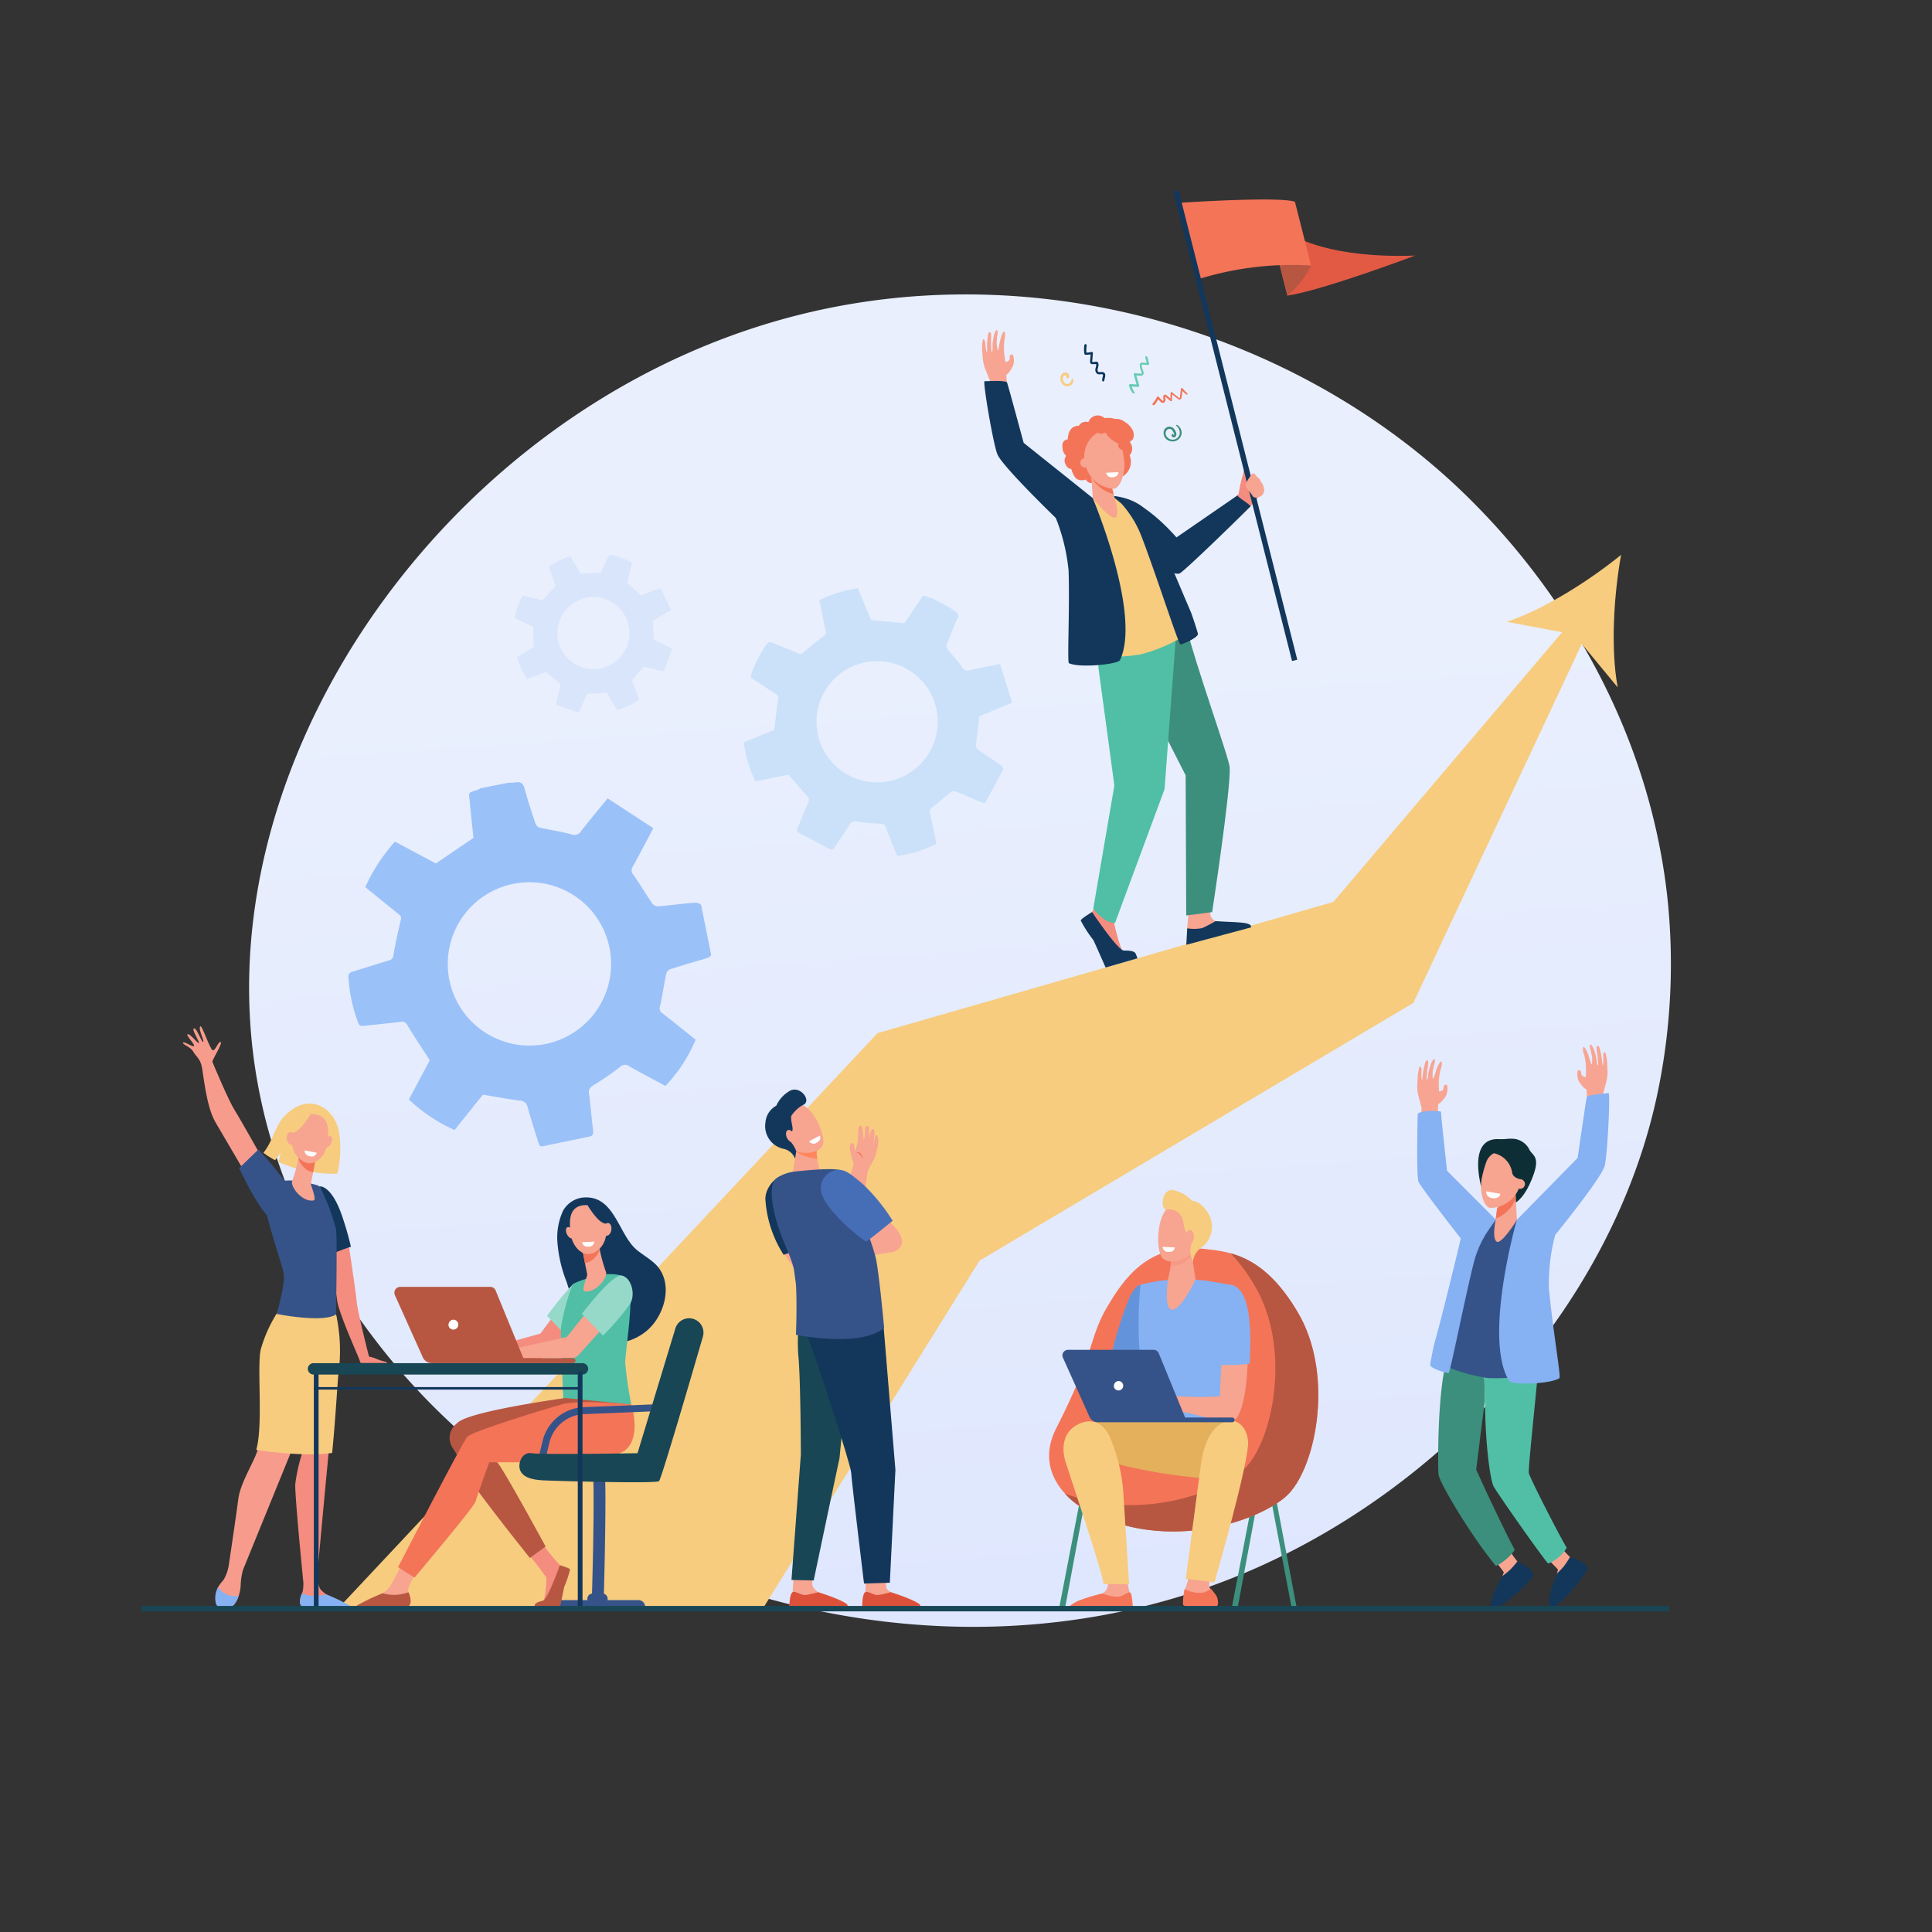 <svg xmlns="http://www.w3.org/2000/svg" xmlns:xlink="http://www.w3.org/1999/xlink" width="252.986" height="253.027" viewBox="0 0 252.986 253.027">
  <rect x="0" y="0" width="252.986" height="253.027" fill="#333333" stroke="none"/>
  <defs>
    <linearGradient id="linear-gradient" x1="1.086" y1="1.014" x2="0.335" y2="0.363" gradientUnits="objectBoundingBox">
      <stop offset="0" stop-color="#dae3fe"/>
      <stop offset="1" stop-color="#e9effd"/>
    </linearGradient>
  </defs>
  <g id="Group_69" data-name="Group 69" transform="translate(-429.507 -2009)">
    <path id="Path_1847" data-name="Path 1847" d="M193.508,134.934c-17.279,40.684-63.3,63.473-103.219,57.328-6.495-1-24.3-3.979-40.065-18.039C19.877,147.158,13.386,93.568,37.867,55.8c17.818-27.488,49.757-43.066,80.106-42.289,6.538.168,31.591,1.2,53.608,19.358a82.56,82.56,0,0,1,16.8,19.056C203.471,75.531,204.769,108.419,193.508,134.934Z" transform="matrix(0.719, 0.695, -0.695, 0.719, 547.293, 1983.405)" fill="url(#linear-gradient)"/>
    <g id="Layer_2" data-name="Layer 2" transform="translate(447.996 2033.955)">
      <g id="Layer_1" data-name="Layer 1" transform="translate(0 -0.057)">
        <path id="Path_1539" data-name="Path 1539" d="M418.843,464.42c-4.17,3.393-10.1,7.152-14.975,8.771l7.25,1.364-29.946,35.313-59.687,17.177L250.85,602.373l55.639-.017,28.35-45.517,56.8-33.746,22.06-47.009,4.7,5.688C417.46,476.715,417.89,469.709,418.843,464.42Z" transform="translate(-225.059 -416.664)" fill="#f7cc7f"/>
        <path id="Path_1540" data-name="Path 1540" d="M63.958,1082.781s-3.236-5.8-4.022-7.031-2.838-6.13-2.911-6.323,1.412-2.511,1.081-2.59-.7,1.221-1.053,1.066-1.387-3.29-1.589-3.133c-.377.29.557,1.943.356,2.047s-.809-1.818-1.2-1.761.751,1.761.64,1.912-1.3-1.456-1.514-1.114c-.117.186,1.094,1.4.861,1.517s-1.309-.672-1.423-.445,1,.536,1.328,1.153.9.874,1.131,2,.586,5.222,1.788,7.264,3.846,6.56,3.846,6.56Z" transform="translate(-47.704 -955.284)" fill="#f79c8d"/>
        <path id="Path_1541" data-name="Path 1541" d="M127.246,1221.74s3.578,3.857,4.113,5.411-.514,3.777-1.969,3.875-4.68-6.845-4.68-6.845Z" transform="translate(-111.888 -1096.12)" fill="#355389"/>
        <path id="Path_1542" data-name="Path 1542" d="M243.2,1349.094c-.26-.218-.575-.119-1.479-.538a5.453,5.453,0,0,0-.842-.251.1.1,0,0,1-.079-.075c-.276-1.041-1.478-5.847-1.611-7.233-.135-1.418-1.049-7.427-1.189-8.341a.1.1,0,0,0-.132-.084l-2.627.732a.1.1,0,0,0-.074.124c.162.72,1.172,5.214,1.468,7.49.236,1.815,2.939,7.636,2.994,8.008v.01a.229.229,0,0,0,.226.2h2.927C242.891,1349.133,243.277,1349.165,243.2,1349.094Z" transform="translate(-210.982 -1195.553)" fill="#f48c7f"/>
        <path id="Path_1543" data-name="Path 1543" d="M230.591,1272.779c-1.4-4.24-2.961-4.059-2.961-4.059l1.209,8.913c.864-.235,1.987-.761,2.849-1A38.689,38.689,0,0,0,230.591,1272.779Z" transform="translate(-204.226 -1138.269)" fill="#13375b"/>
        <path id="Path_1544" data-name="Path 1544" d="M165.551,1167.2c-.428-2.788-2.951-4.793-5.589-3.44a6.4,6.4,0,0,0-1.806,1.448c-1.108,1.422-1.391,3.178-2.535,4.559a11.352,11.352,0,0,0,1.534.975l.713-.95-.245,1.185a17.455,17.455,0,0,0,7.694,1.527A14.793,14.793,0,0,0,165.551,1167.2Z" transform="translate(-139.62 -1043.716)" fill="#f7cc7f"/>
        <path id="Path_1545" data-name="Path 1545" d="M202.773,1464.611a11.392,11.392,0,0,0-2.014-1.116c-.083-.04-.389-.236-.5-.3a3.866,3.866,0,0,1-.8-.709,4,4,0,0,1-.392-1.739c.133-1.468,2.262-25.009,2.708-27.555a24.213,24.213,0,0,0-.243-6.643l-1.645-.617-3.114,10.8.246,8.225a21.758,21.758,0,0,0-.823,3.787c-.09,1.422,1.06,12.915,1.06,12.915h0a6.059,6.059,0,0,1-.062,1.015c-.084.43-.556,1.315-.339,1.72a1.088,1.088,0,0,0,.463.506l5.6.091C203.22,1464.99,203.019,1464.793,202.773,1464.611Z" transform="translate(-176.019 -1279.316)" fill="#f48c7f"/>
        <path id="Path_1546" data-name="Path 1546" d="M104.4,1415.75a18.38,18.38,0,0,0-2.408,5.363c-.464,2.429.34,9.89-.551,13.072-.482,1.723-2.309,4.383-2.588,6.609s-1.244,8.65-1.244,8.65h0a5.673,5.673,0,0,1-.672,1.9,5.646,5.646,0,0,0-.733.966,2.827,2.827,0,0,0,.1,2.209c.129.281-.009.281.284.371a1.8,1.8,0,0,0,2.159-1.017A5.2,5.2,0,0,0,99.17,1452a8.646,8.646,0,0,1,.308-1.974h0l6.216-15.251,4.5-13.16,1.153-6.779Z" transform="translate(-86.144 -1269.366)" fill="#f79c8d"/>
        <path id="Path_1547" data-name="Path 1547" d="M97.251,1780.331a2.758,2.758,0,0,1-2.706-1.131,2.983,2.983,0,0,0-.258,2.217c.222.484.87.47,1.379.489a1.33,1.33,0,0,0,1.224-.75A4.482,4.482,0,0,0,97.251,1780.331Z" transform="translate(-84.485 -1596.264)" fill="#86b1f2"/>
        <path id="Path_1548" data-name="Path 1548" d="M205.442,1787.246a5.048,5.048,0,0,1-3.187-.125,2.593,2.593,0,0,0-.256,1.337c.136.4.33.487.5.491,1.353.036,4.956.084,5.988.1a.169.169,0,0,0,.131-.278A27.286,27.286,0,0,0,205.442,1787.246Z" transform="translate(-181.202 -1603.37)" fill="#86b1f2"/>
        <path id="Path_1549" data-name="Path 1549" d="M150.9,1435.94l.351.022h.018l.348.02h.024l.35.017h.018c.118,0,.238.01.357.013a23.1,23.1,0,0,0,4.02-.152c.537-5.37.736-10.27.935-11.355a22.117,22.117,0,0,0-.419-6.786l-.43-.077.271-1.542-7.223.911a18.041,18.041,0,0,0-2.5,5.362c-.481,2.427.354,9.891-.573,13.073C146.438,1435.455,148.5,1435.777,150.9,1435.94Z" transform="translate(-131.384 -1270.497)" fill="#f7cc7f"/>
        <path id="Path_1550" data-name="Path 1550" d="M159.716,1261.245s-2.57-.164-3.6.949,2.262,9.917,2.445,11.333-.944,5.183-.944,5.183,6.049,1.219,7.778.073c0,0,.185-10.186,0-11.2a30,30,0,0,0-2.1-5.531C162.927,1261.649,159.716,1261.245,159.716,1261.245Z" transform="translate(-139.888 -1131.556)" fill="#355389"/>
        <path id="Path_1551" data-name="Path 1551" d="M192.942,1227.278s-.013.076-.037.206a19.957,19.957,0,0,1-.855,3.245c-.361.684,1.234,2.864,2.776,2.6.456-.079-.388-2-.346-2.208.077-.391.183-.925.291-1.469l.18-.913c.164-.835.3-1.516.3-1.516Z" transform="translate(-172.257 -1101.037)" fill="#f7a491"/>
        <path id="Path_1552" data-name="Path 1552" d="M200.21,1227.483c.024-.13.037-.206.037-.206l2.3-.058s-.134.682-.3,1.517c-.058.291-.119.6-.179.908a2.16,2.16,0,0,1-1.1-.552,2.912,2.912,0,0,1-.833-1.242C200.169,1227.705,200.192,1227.579,200.21,1227.483Z" transform="translate(-179.562 -1101.037)" fill="#f47458"/>
        <path id="Path_1553" data-name="Path 1553" d="M194.225,1176.7a2.075,2.075,0,0,0-1.766.757c-.681.882-1.414,3.609.277,5.093s3.36-.2,3.608-1.976S196.687,1176.633,194.225,1176.7Z" transform="translate(-171.99 -1055.702)" fill="#f7a491"/>
        <path id="Path_1554" data-name="Path 1554" d="M233.646,1205.683c-.206.393-.541.611-.757.486s-.227-.545-.026-.938.54-.611.757-.486S233.847,1205.29,233.646,1205.683Z" transform="translate(-208.792 -1080.841)" fill="#f7a491"/>
        <path id="Path_1555" data-name="Path 1555" d="M185.491,1173.677s-1.45,2.593-2.487,2.713-1.174,1.5-1.174,1.5.371-3.176,1.4-3.789A3.8,3.8,0,0,1,185.491,1173.677Z" transform="translate(-163.135 -1052.973)" fill="#f7cc7f"/>
        <path id="Path_1556" data-name="Path 1556" d="M186.424,1200.3c.084.461-.085.883-.378.943s-.6-.263-.685-.72.085-.883.378-.944S186.34,1199.836,186.424,1200.3Z" transform="translate(-166.284 -1076.228)" fill="#f7a491"/>
        <path id="Path_1557" data-name="Path 1557" d="M208.264,1222.92l1.569.308a.7.7,0,0,1-.847.473C208.14,1223.561,208.264,1222.92,208.264,1222.92Z" transform="translate(-186.845 -1097.179)" fill="#fff"/>
        <rect id="Rectangle_258" data-name="Rectangle 258" width="0.655" height="15.006" transform="translate(151.333 185.756) rotate(169.26)" fill="#3c8f7c"/>
        <path id="Path_1558" data-name="Path 1558" d="M1169.4,1678.035h-.773l2.884-14.935.643.122Z" transform="translate(-1048.476 -1492.101)" fill="#3c8f7c"/>
        <path id="Path_1559" data-name="Path 1559" d="M1389.153,1678.035h-.773l2.884-14.935.642.122Z" transform="translate(-1245.633 -1492.101)" fill="#3c8f7c"/>
        <path id="Path_1560" data-name="Path 1560" d="M1220.48,1678.618l.628.008-2.766-14.876-.643.122Z" transform="translate(-1092.501 -1492.685)" fill="#184655"/>
        <path id="Path_1561" data-name="Path 1561" d="M1176.488,1347.541c3.435.368,7.881.756,12.344,8.328,4.878,8.278,2.31,20.642-1.542,24.078s-16.424,7.678-26.994,1.326c0,0-6.382-3.848-3.106-10.236,5.038-9.83,4.328-11.88,6.58-15.731S1169.2,1346.76,1176.488,1347.541Z" transform="translate(-1037.373 -1208.91)" fill="#f47458"/>
        <path id="Path_1562" data-name="Path 1562" d="M1206.96,1361.734c-3.046-5.169-6.085-6.991-8.8-7.744a22.725,22.725,0,0,1,3.179,4.293c4.878,8.278,2.31,20.642-1.542,24.078-3.413,3.046-13.689,6.727-23.339,3.092a9.815,9.815,0,0,0,1.968,1.686c10.57,6.352,23.145,2.11,26.994-1.326S1211.838,1370.012,1206.96,1361.734Z" transform="translate(-1055.502 -1214.773)" fill="#b75742"/>
        <path id="Path_1563" data-name="Path 1563" d="M1238.073,1470.66l-.883,2.65,2.692-1.059Z" transform="translate(-1109.987 -1319.447)" fill="#f79c8d"/>
        <path id="Path_1564" data-name="Path 1564" d="M1240.892,1394c-.179.008-.67.172-1.39,1.526a50.848,50.848,0,0,0-2.262,6.953l4.01,1.486.514-1.09.847-8.393S1240.942,1394,1240.892,1394Z" transform="translate(-1110.032 -1250.669)" fill="#6394db"/>
        <path id="Path_1565" data-name="Path 1565" d="M1275.839,1386.67a24.471,24.471,0,0,0-5.294.754s-.966,8.276.87,14.564c.411,1.407-.339,5.836-.339,5.836l11.866-.156s-1.406-10.7-.876-12.434.543-7.754.543-7.754-.082-.012-2.667-.458a27.026,27.026,0,0,0-4.1-.352Z" transform="translate(-1139.686 -1244.093)" fill="#86b1f2"/>
        <path id="Path_1566" data-name="Path 1566" d="M1329.385,1741.8a15.862,15.862,0,0,1-.745,3.857c-.483.837.026,2.262.051,2.453s1.016.474,2.591.308,1.55-.529,1.423-1.116-.965-1.337-1.017-1.895a14.426,14.426,0,0,1,.483-2.564Z" transform="translate(-1191.849 -1562.71)" fill="#f7a491"/>
        <path id="Path_1567" data-name="Path 1567" d="M1197.076,1566.546s-8.192-.454-10.021.651.331,3.371.331,3.371,6.669,2.889,17.833,3.532c2.645.152,2.872-6.87,2.378-7.452S1197.076,1566.546,1197.076,1566.546Z" transform="translate(-1064.348 -1405.307)" fill="#e5b05c"/>
        <path id="Path_1568" data-name="Path 1568" d="M1330.042,1783.892c1.623-.173,1.421-.967,1.291-1.569-.081-.377-.547-.823-.823-1.243a2.712,2.712,0,0,1-1.085.526,4.031,4.031,0,0,1-2.373-.478,7.747,7.747,0,0,0-.217,2.085A4.714,4.714,0,0,0,1330.042,1783.892Z" transform="translate(-1190.413 -1597.951)" fill="#f47458"/>
        <path id="Path_1569" data-name="Path 1569" d="M1332.357,1573.1c-.327,2.468-1.947,14.755-1.947,14.755l3.762.461s4.627-16.039,4.386-18.49-1.968-2.659-1.968-2.659S1333.224,1566.568,1332.357,1573.1Z" transform="translate(-1193.623 -1406.023)" fill="#f7cc7f"/>
        <path id="Path_1570" data-name="Path 1570" d="M1271.052,1403.382c-1.109-.411-1.652,9.549-1.8,13.649a48.728,48.728,0,0,1-6.243-.063c-.4-.03-1.325-.367-1.724-.419a4.033,4.033,0,0,0-.98-.046,19,19,0,0,0-2.3,1.028c-.218.226-.805.8-.706,1.047s1.131-.69,1.131-.69l.5-.282c-.627.611-1.823,1.415-1.651,1.708s1.247-.531,2.016-1.087c-.659.593-1.478,1.655-1.29,1.822.17.148,1.1-1.082,2.1-1.439.369-.132.737.232,1.028.275a2.051,2.051,0,0,0,.753.042l1.078-.309c.367.034.376.25.748.329.431.092,1.137.187,1.685.321,3.159.769,4.216,1.131,5.179,1.131C1273.5,1420.4,1273.675,1404.36,1271.052,1403.382Z" transform="translate(-1128.001 -1259.076)" fill="#f7a491"/>
        <path id="Path_1571" data-name="Path 1571" d="M1372.548,1404.608c.206-4.2.178-9.378-2.185-10.261-.932-.349-2.577,1.748-2.281,10.346A17.818,17.818,0,0,0,1372.548,1404.608Z" transform="translate(-1227.391 -1250.948)" fill="#86b1f2"/>
        <path id="Path_1572" data-name="Path 1572" d="M1196.69,1766.93a2.036,2.036,0,0,1-.259,1.742c-.587.694-3.028,1.373-3.349,1.748a1.046,1.046,0,0,0-.3.695l6.85-.188-.074-2.063-.316-1.482Z" transform="translate(-1070.149 -1585.256)" fill="#f7a491"/>
        <path id="Path_1573" data-name="Path 1573" d="M1186.778,1785.859s1.76.709,2.61.289.823-.536,1.07-.379.334,2.262.334,2.262l-7.7.052c-.536-.012-.807-.406-.371-.742a6.313,6.313,0,0,1,.84-.5A24.4,24.4,0,0,1,1186.778,1785.859Z" transform="translate(-1060.922 -1602.098)" fill="#f47458"/>
        <path id="Path_1574" data-name="Path 1574" d="M1180.655,1569.959c-.529-1.111-1.733-2.557-3.852-1.686-2.021.831-2.564,2.873-1.927,4.963s4.832,14.379,4.982,16.068l3.352.021s-.61-9.729-.759-12.082A22.7,22.7,0,0,0,1180.655,1569.959Z" transform="translate(-1053.854 -1406.785)" fill="#f7cc7f"/>
        <path id="Path_1575" data-name="Path 1575" d="M1174.009,1476.91h11.207a.73.73,0,0,1,.676.453l3.45,8.414h6.176a.308.308,0,0,1,.308.308h0a.309.309,0,0,1-.308.309h-17.581a1.228,1.228,0,0,1-1.12-.72l-3.474-7.738a.73.73,0,0,1,.666-1.026Z" transform="translate(-1052.648 -1325.055)" fill="#355389"/>
        <path id="Path_1576" data-name="Path 1576" d="M1238.876,1517.453a.617.617,0,1,0,.462-.8A.665.665,0,0,0,1238.876,1517.453Z" transform="translate(-1111.487 -1360.698)" fill="#fff"/>
        <path id="Path_1577" data-name="Path 1577" d="M1309.375,1350.3l.549,3.613s-2,4.3-3.2,3.929c-1-.309-.386-4.119-.386-4.119a10.452,10.452,0,0,0,.383-3.068C1306.56,1349.631,1309.375,1350.3,1309.375,1350.3Z" transform="translate(-1171.86 -1211.269)" fill="#f7a491"/>
        <path id="Path_1578" data-name="Path 1578" d="M1311.018,1350.654c-.164-1.023,2.652-.355,2.652-.355l.046.3a1.681,1.681,0,0,1-.308.5,3.711,3.711,0,0,1-2.468,1.115A5.352,5.352,0,0,0,1311.018,1350.654Z" transform="translate(-1176.155 -1211.269)" fill="#f47458" opacity="0.2"/>
        <path id="Path_1579" data-name="Path 1579" d="M1300.025,1292.623c.079-.029.638,4.113-.421,5.256s-3.125,1.513-3.865.617c-.823-.993-.778-5.449.87-6.62S1300.025,1292.623,1300.025,1292.623Z" transform="translate(-1162.046 -1158.704)" fill="#f7a491"/>
        <path id="Path_1580" data-name="Path 1580" d="M1302.374,1273.376a4.585,4.585,0,0,1,2.4,1.37c.578.069,1.364.388,2.176,1.731a3.36,3.36,0,0,1-.9,4.381,2.617,2.617,0,0,0-1.145,1.935l-.184-.537a3.011,3.011,0,0,1-.145-1.264,2.45,2.45,0,0,1,.188-.76c.279-.6-.6-1-.847-1.5-.19-.385-.2-1.264-.5-1.9l-.358-.485a2.267,2.267,0,0,0-1.631-.46C1300.622,1276.073,1300.743,1273.043,1302.374,1273.376Z" transform="translate(-1167.186 -1142.424)" fill="#f7cc7f"/>
        <path id="Path_1581" data-name="Path 1581" d="M1330.388,1325c-.008.506.221.919.514.925s.536-.4.544-.906-.221-.92-.514-.925S1330.4,1324.492,1330.388,1325Z" transform="translate(-1193.603 -1187.947)" fill="#f7a491"/>
        <path id="Path_1582" data-name="Path 1582" d="M1302.537,1345.812l-1.6-.082a.694.694,0,0,0,.706.665C1302.5,1346.464,1302.537,1345.812,1302.537,1345.812Z" transform="translate(-1167.183 -1207.362)" fill="#fff"/>
        <path id="Path_1583" data-name="Path 1583" d="M1625.222,1110.919c.174.72.488,1.851.488,1.851-.025.308-.117,1.606-.226,3.193l2.333-.934a24.963,24.963,0,0,1,.076-2.743c.088-.134.235.033.95-.99a2.015,2.015,0,0,0,.246-.823s.042-.65-.1-.71a.309.309,0,0,0-.366.149c-.052.112-.039.373-.092.485a.808.808,0,0,1-.532.241,8.684,8.684,0,0,1,.017-1.921s.08-.543.12-.72c.034-.151.172-.6.172-.6s.161-.644-.038-.693c-.118-.029-.418.495-.624,1.05a11.018,11.018,0,0,1-.411,1.224c-.149-.02-.07-1.069-.07-1.069a3.4,3.4,0,0,0,.145-.707c.14-.278.232-.794-.014-.836a4.278,4.278,0,0,0-.37.647s-.129.462-.206.677c-.132.38-.151.981-.22,1.245-.057.221-.1.131-.132.14a3.921,3.921,0,0,1,.049-.72,4.985,4.985,0,0,1,.053-.692,5.1,5.1,0,0,0,.1-.731c.04-.543-.3-.487-.421.009-.044.188-.092.395-.139.6-.184.813-.179,1.6-.266,1.6a5.894,5.894,0,0,1-.039-1.419s-.175-.791-.349-.058a6.345,6.345,0,0,0-.177,1.576A5.656,5.656,0,0,0,1625.222,1110.919Z" transform="translate(-1458.044 -992.611)" fill="#f8a492"/>
        <path id="Path_1584" data-name="Path 1584" d="M1832.927,1092.525c-.175.72-.488,1.851-.488,1.851.025.308.116,1.6.226,3.187l-2.333-.934a25.26,25.26,0,0,0-.076-2.744c-.088-.134-.235.034-.951-.989a2.012,2.012,0,0,1-.245-.823s-.042-.649.1-.709a.3.3,0,0,1,.365.148c.054.113.039.374.093.486a.809.809,0,0,0,.533.241,8.642,8.642,0,0,0-.019-1.922s-.079-.542-.119-.72c-.034-.151-.172-.6-.172-.6s-.162-.645.038-.694c.117-.029.418.495.624,1.05a11.118,11.118,0,0,0,.411,1.224c.148-.021.07-1.069.07-1.069a3.349,3.349,0,0,1-.145-.707c-.14-.279-.233-.794.014-.837a4.258,4.258,0,0,1,.371.648s.128.461.206.677c.131.38.151.98.219,1.245.058.22.109.13.133.139a4.478,4.478,0,0,0-.05-.713,4.159,4.159,0,0,0-.052-.693,4.952,4.952,0,0,1-.1-.731c-.04-.543.3-.487.419.009.045.189.093.395.14.6.183.813.178,1.6.266,1.6a5.954,5.954,0,0,0,.038-1.419s.175-.79.349-.056a6.383,6.383,0,0,1,.178,1.575A5.936,5.936,0,0,1,1832.927,1092.525Z" transform="translate(-1640.999 -976.103)" fill="#f8a492"/>
        <path id="Path_1585" data-name="Path 1585" d="M1788.225,1724a17.907,17.907,0,0,0,1.615,1.8c.322.2-.144,2.526-1.021,2.679-.495.086-.77-.458-.77-.458l.142-.67-1.851-1.9Z" transform="translate(-1602.676 -1546.74)" fill="#f7a491"/>
        <path id="Path_1586" data-name="Path 1586" d="M1721.98,1727.82a17.85,17.85,0,0,0,1.373,1.991c.294.237-.466,2.488-1.355,2.527-.5.022-.705-.552-.705-.552l.227-.648-1.589-2.124Z" transform="translate(-1543.094 -1550.167)" fill="#f7a491"/>
        <path id="Path_1587" data-name="Path 1587" d="M1721.89,1746.52a13.184,13.184,0,0,1-.957,1.1,11.51,11.51,0,0,1-.994.8s-.632,1.147-.805,1.548a6.55,6.55,0,0,0-.755,2.384c.02.161.379.33.68.238,1.249-.384,4.443-3.306,4.847-4.09C1724.37,1747.6,1721.89,1746.52,1721.89,1746.52Z" transform="translate(-1541.696 -1566.944)" fill="#13375b"/>
        <path id="Path_1588" data-name="Path 1588" d="M1653.049,1478.558c.116-.325.227-.625.334-.908,1.329.29,2.83.609,4.374.938l.188,5.655c0-.437-1.161,9.024-1.161,9.024s3,6.642,5.051,10.512a7.043,7.043,0,0,1-2.456,2.106c-3.187-3.818-7.353-10.8-7.526-11.966C1651.754,1493.254,1651.664,1482.453,1653.049,1478.558Z" transform="translate(-1481.972 -1325.719)" fill="#3c8f7c"/>
        <path id="Path_1589" data-name="Path 1589" d="M1716.851,1488.412c-.411,4.41-1.308,12.838-1.234,13.516.226.845,4.241,8.645,4.964,9.78a4.865,4.865,0,0,1-2.417,2.056c-.188.051-6.814-9.378-7.176-10.125-.411-.846-1.089-5.462-1.1-11.174l-.188-5.655C1712.272,1487.355,1714.637,1487.893,1716.851,1488.412Z" transform="translate(-1533.916 -1333.937)" fill="#50bfa5"/>
        <path id="Path_1590" data-name="Path 1590" d="M1659.373,1306.92l3.028.411s2.422.044,2.723.044,2.206,11.06,2.758,15.217.123,4.892.123,4.892a26.806,26.806,0,0,1-6.683.617,21.706,21.706,0,0,1-6.272-1.856s2.524-7.987,3.025-10.481S1659.373,1306.92,1659.373,1306.92Z" transform="translate(-1484.885 -1172.542)" fill="#355389"/>
        <path id="Path_1591" data-name="Path 1591" d="M1625.176,1173.007s-.194,8.234.116,8.864c.452.916,5.536,7.413,5.536,7.413s-2.428,10.163-3.449,13.675c-.1.354-.558,2.636-.558,2.859,0,.494,2.149,1.12,2.4,1.083.228-.034,2.1-9.7,3.3-14.431a13.527,13.527,0,0,1,2.056-4.47l.832-1.182-6.387-6.4s-.786-7.125-.786-7.711C1628.235,1172.543,1625.486,1172.427,1625.176,1173.007Z" transform="translate(-1458.029 -1052.008)" fill="#86b1f2"/>
        <path id="Path_1592" data-name="Path 1592" d="M1731.807,1166.612l7.964-8.115s1.109-7.674,1.189-7.963,2.056-.437,2.852-.514c.256-.025-.134,8.174-.514,9.548-.45,1.623-6.47,9.021-6.47,9.021a24.729,24.729,0,0,0-.823,6.944c.431,4.882,1.595,11.6,1.386,11.806-1.295.815-6.261.9-6.58.4C1727.347,1182.142,1731.807,1166.612,1731.807,1166.612Z" transform="translate(-1551.674 -1031.774)" fill="#86b1f2"/>
        <path id="Path_1593" data-name="Path 1593" d="M1795.529,1740.89a13.764,13.764,0,0,1-.808,1.217,11.4,11.4,0,0,1-.884.925s-.48,1.219-.6,1.639a7.054,7.054,0,0,0-.444,2.548c.04.156.383.454.667.27a21.026,21.026,0,0,0,4.318-4.884C1798.127,1741.647,1795.529,1740.89,1795.529,1740.89Z" transform="translate(-1608.438 -1561.893)" fill="#13375b"/>
        <path id="Path_1594" data-name="Path 1594" d="M1705.412,1208.076a8.2,8.2,0,0,0,1.016-.021,4.8,4.8,0,0,1,1.148,0,2.591,2.591,0,0,1,1.835,1.314c.389.962,1.778.822.132,4.466-1.862,4.129-4.04,2.776-4.069,2.684s-1.076-3.5-1.076-3.5-1.3,1.292-1.28,1.234S1701.344,1207.929,1705.412,1208.076Z" transform="translate(-1527.673 -1083.812)" fill="#0e2e35"/>
        <path id="Path_1595" data-name="Path 1595" d="M1723.534,1274.175l-.217,1.615s-.486,2.328.139,2.776,2.66-2.842,2.66-2.842l-.215-4.094Z" transform="translate(-1545.972 -1140.881)" fill="#f7a491"/>
        <path id="Path_1596" data-name="Path 1596" d="M1727.78,1272.958a4.63,4.63,0,0,1-2.62,2.587l.184-1.37,2.365-2.545Z" transform="translate(-1547.787 -1140.881)" fill="#f47458"/>
        <path id="Path_1597" data-name="Path 1597" d="M1710.172,1224.2a2.159,2.159,0,0,0-3.091,1.162,16.333,16.333,0,0,0-.561,2c-.39,1.851.221,3.832,1.06,3.991a4.043,4.043,0,0,0,3.976-3.212A3.562,3.562,0,0,0,1710.172,1224.2Z" transform="translate(-1530.955 -1098.084)" fill="#f7a491"/>
        <path id="Path_1598" data-name="Path 1598" d="M1750.006,1260.316a.627.627,0,1,0,.745-.625A.693.693,0,0,0,1750.006,1260.316Z" transform="translate(-1570.063 -1130.161)" fill="#f7a491"/>
        <path id="Path_1599" data-name="Path 1599" d="M1719.376,1222.93s-1.042-.122-1.164-.868a3.071,3.071,0,0,0-2.7-2.6c-1.812-.057,1.916-.8,2.044-.75l1.673.617s.823,1.425.823,1.548-.1,1.424-.1,1.424Z" transform="translate(-1538.688 -1093.4)" fill="#0e2e35"/>
        <path id="Path_1600" data-name="Path 1600" d="M1714.867,1275.4l-1.857-.322a.821.821,0,0,0,.731.88C1714.732,1276.162,1714.867,1275.4,1714.867,1275.4Z" transform="translate(-1536.884 -1143.976)" fill="#fff"/>
        <path id="Path_1601" data-name="Path 1601" d="M818.35,1342.362a1.866,1.866,0,0,0,.2.483,18.283,18.283,0,0,0,1.906,2.536l1.028-2.322s-.167-.729-.458-1.771A5.97,5.97,0,0,0,818.35,1342.362Z" transform="translate(-734.211 -1203.378)" fill="#f8a492"/>
        <path id="Path_1602" data-name="Path 1602" d="M803.254,1261.3s-5.747,2.475-5.932,2.428a15.277,15.277,0,0,1-2.382-7.3c-.01-1.626,1.679-3.584,3.563-3.2.949.194.935.459,2.339,2.5A23.49,23.49,0,0,1,803.254,1261.3Z" transform="translate(-713.207 -1124.325)" fill="#13375b"/>
        <path id="Path_1603" data-name="Path 1603" d="M920.175,1763.73s-.136,2.262-.137,2.262a12.269,12.269,0,0,0-.248,1.255c0,.979,4.647-.831,3.606-1.265-.094-.039-.588-.336-.617-.669-.047-.514-.169-1.552-.169-1.552Z" transform="translate(-825.221 -1582.385)" fill="#f7a491"/>
        <path id="Path_1604" data-name="Path 1604" d="M921.993,1785.2s-1.091.3-1.645.374-1.3-.555-1.69-.386c-.436.187-.418,1.874-.418,1.874s5.851.48,7.5-.016C926.382,1786.846,924.224,1785.894,921.993,1785.2Z" transform="translate(-823.83 -1601.609)" fill="#dd513a"/>
        <path id="Path_1605" data-name="Path 1605" d="M827.7,1763.73s-.136,2.262-.137,2.262a12.285,12.285,0,0,0-.248,1.255c0,.979,4.647-.831,3.606-1.265-.094-.039-.734-.558-.765-.891-.048-.514-.023-1.33-.023-1.33Z" transform="translate(-742.259 -1582.385)" fill="#f7a491"/>
        <path id="Path_1606" data-name="Path 1606" d="M829.228,1785.2s-1.091.3-1.645.374-1.3-.555-1.69-.386c-.435.187-.452,1.874-.452,1.874s5.878.559,7.531-.016C833.608,1786.82,831.461,1785.894,829.228,1785.2Z" transform="translate(-740.572 -1601.609)" fill="#dd513a"/>
        <path id="Path_1607" data-name="Path 1607" d="M844.88,1209.26l4.093-5.734q.026-.076.111-.308c.206-.569.635-1.748,1.009-2.93v-.012c.117-.411.366-1.131.608-1.825.267-.772.6-1.73.611-1.894l-.055-.145a13.253,13.253,0,0,1-.425-1.72c-.045-.257-.091-.882.214-.882.48,0,.252.624.473,1.014a10,10,0,0,0,.333-1.3l.08-1.219c.015-.092-.082-.764.254-.764h.016c.3.023.3.737.422,1.946.04-.139.079-.308.109-.461a4.517,4.517,0,0,1,.1-.639c-.061-.337-.026-.869.333-.823.18.026.166.767.166.767,0,.1-.012.886-.007,1.04.037-.262.181-1.385.463-1.385.233,0,.252.3.247.541,0,.142-.149,1.357-.157,1.5.11-.184.241-1.256.35-1.256.454,0,.29,1.524.123,1.921a1.686,1.686,0,0,0-.052.213,3.74,3.74,0,0,1-.39,1.131c-.286.49-.681,1.267-.74,1.386-.044.243-.182,1.116-.354,2.214-.074.471-.154.986-.239,1.52h0c-.015.115-.1.482-.425,1.861a16.755,16.755,0,0,1-.508,2c-.192.34-4.606,6.334-4.794,6.588l-.11.151Z" transform="translate(-758.013 -1069.025)" fill="#f7a491"/>
        <path id="Path_1608" data-name="Path 1608" d="M910.855,1226.1s-.332-.85-.925-.851a.68.68,0,0,1,.617.1A1.184,1.184,0,0,1,910.855,1226.1Z" transform="translate(-816.375 -1099.242)" fill="#f47458"/>
        <path id="Path_1609" data-name="Path 1609" d="M830.666,1216.147l-.526,3.332s2.007,1.612,3.178,1.272c.982-.285.308-1.569.308-1.569a8.341,8.341,0,0,1-.363-2.711C833.424,1215.538,830.666,1216.147,830.666,1216.147Z" transform="translate(-744.789 -1090.927)" fill="#f7a491"/>
        <path id="Path_1610" data-name="Path 1610" d="M834.741,1217.18a8.226,8.226,0,0,0,2.272.641,4.432,4.432,0,0,1-.054-1.324c.074-.431-.474-.533-1.085-.514-.8.068-1.512.193-1.512.193l-.1.64A1.661,1.661,0,0,0,834.741,1217.18Z" transform="translate(-748.485 -1090.952)" fill="#fe875e"/>
        <path id="Path_1611" data-name="Path 1611" d="M810.572,1164.828c-.083,0,.794,3.723,2.15,4.363s3.38.308,3.759-.7c.419-1.109-1.111-4.906-3.02-5.39S810.572,1164.828,810.572,1164.828Z" transform="translate(-727.228 -1043.452)" fill="#f7a491"/>
        <path id="Path_1612" data-name="Path 1612" d="M797.7,1145.664a4.267,4.267,0,0,0-1.748,1.931,2.735,2.735,0,0,0-1.419,2.17,3.048,3.048,0,0,0,2.3,3.464,2.074,2.074,0,0,1,1.58,1.307l.155-.975a3.929,3.929,0,0,0-.763-1.274c-.454-.425.217-1.044.277-1.549.045-.389-.241-1.143-.179-1.782a4.424,4.424,0,0,1,1.51-1.439C800.7,1147.032,799.093,1144.862,797.7,1145.664Z" transform="translate(-712.789 -1027.708)" fill="#13375b"/>
        <path id="Path_1613" data-name="Path 1613" d="M822.225,1197.413c.177.43.1.856-.161.953s-.627-.174-.8-.6-.1-.856.161-.953S822.048,1196.983,822.225,1197.413Z" transform="translate(-736.735 -1073.735)" fill="#f7a491"/>
        <path id="Path_1614" data-name="Path 1614" d="M880.63,1333.819l7.9-1.287s-.9-2.262-1.219-2.262-5.971,2.467-5.971,2.467l-.449.9Z" transform="translate(-790.087 -1193.492)" fill="#f8a492"/>
        <path id="Path_1615" data-name="Path 1615" d="M829.556,1414.3a25.986,25.986,0,0,0-.467,6.694c.321,2.89.346,13.144.346,13.144l-1.226,16.411,2.907.064s3.446-16.4,3.383-15.982,1.155-11.548,1.155-11.548l-4.113-9.142Z" transform="translate(-743.057 -1268.559)" fill="#184655"/>
        <path id="Path_1616" data-name="Path 1616" d="M847.091,1404.663s-.514,3.429.129,4.935,5.506,16.258,5.571,17.461,1.681,14.5,1.681,14.5l3.38-.1.731-14.783-1.531-18.58-1.486-4.7Z" transform="translate(-759.822 -1259.103)" fill="#13375b"/>
        <path id="Path_1617" data-name="Path 1617" d="M830.14,1240.874a3.029,3.029,0,0,0,1.61.483,5.366,5.366,0,0,0,1.876-.78l-.153-.514s-2.01-.293-2.056-.262S830.14,1240.874,830.14,1240.874Z" transform="translate(-744.789 -1112.321)" fill="#f7a491"/>
        <path id="Path_1618" data-name="Path 1618" d="M916.52,1304.8s2.987,2.818,4.335,2.338,1.906-2.126-1.384-4.533C916.527,1300.45,916.52,1304.8,916.52,1304.8Z" transform="translate(-822.287 -1168.133)" fill="#f8a492"/>
        <path id="Path_1619" data-name="Path 1619" d="M816.706,1258.741c-.443-2.414-3.659-9.925-3.915-11.31-.125-.673-1.86-.688-3.511-.6-1.748.093-3.478.308-3.478.308a5.327,5.327,0,0,0-2.225.891c-.683.636-.861,2.4.117,5.741.771,2.639,1.727,4.089,2.2,6.011.1.646.178,1.281.287,2.025.174,2.879,0,6.672,0,6.672s8.409,1.748,11.554-.9C817.733,1267.583,817.16,1261.216,816.706,1258.741Z" transform="translate(-720.45 -1118.597)" fill="#355389"/>
        <path id="Path_1620" data-name="Path 1620" d="M874.955,1254.4s-3.3,2.719-3.493,2.719c-.124,0-4.709-3.372-5.767-6.143a2.422,2.422,0,0,1,2.044-3.24c.972,0,1.4.254,3.329,1.878A24.577,24.577,0,0,1,874.955,1254.4Z" transform="translate(-776.555 -1119.447)" fill="#466eb6"/>
        <path id="Path_1621" data-name="Path 1621" d="M800.626,529.727c-.807-.545-1.633-1.061-2.429-1.621a.706.706,0,0,1-.258-.539c.1-1.123.275-2.239.371-3.363.029-.327.1-.5.411-.617,1.1-.432,2.2-.893,3.29-1.346.178-.073.353-.152.66-.286-.524-1.683-1.043-3.349-1.573-5.055-1.413.281-2.7.514-3.977.8a.78.78,0,0,1-.985-.368c-.592-.853-1.3-1.622-1.94-2.445a.641.641,0,0,1-.083-.528c.434-1.123.867-2.248,1.367-3.342a.679.679,0,0,0-.35-1.051,3.312,3.312,0,0,1-.49-.382l-2.435-1.309a1.649,1.649,0,0,1-.308-.064c-.99-.405-.8-.4-1.362.43-.685,1.007-1.353,2.025-1.939,2.906l-4.4-.411-1.716-4.166a16.9,16.9,0,0,0-5.038,1.567c.279,1.389.547,2.743.823,4.1a.465.465,0,0,1-.206.568c-.932.7-1.851,1.418-2.728,2.177a.547.547,0,0,1-.691.1c-1.131-.473-2.262-.925-3.393-1.39a.474.474,0,0,0-.669.167,15.14,15.14,0,0,0-2.087,4.045c-.1.285.034.411.249.548,1,.647,1.975,1.318,2.974,1.953a.6.6,0,0,1,.319.72c-.2,1.285-.323,2.583-.487,3.98l-4,1.645a15.741,15.741,0,0,0,1.532,5.112l4.318-.888c.832.959,1.582,1.871,2.388,2.73a.753.753,0,0,1,.181.971c-.475,1.068-.908,2.159-1.347,3.239-.086.214-.257.464.077.64l4.1,2.158c.29.153.472.056.647-.217.652-1.013,1.347-2,1.98-3.022.245-.395.508-.411.917-.355a27.9,27.9,0,0,0,3.053.276.665.665,0,0,1,.749.514c.469,1.253,1,2.5,1.5,3.709a15.019,15.019,0,0,0,5.124-1.594c-.28-1.337-.549-2.692-.855-4.038a.572.572,0,0,1,.281-.684c.831-.654,1.615-1.366,2.44-2.029a.7.7,0,0,1,.579-.111c1.005.394,2,.823,2.99,1.251.554.241.777.339.99.2l2.323-4.318C801.525,530.334,801.279,530.168,800.626,529.727Zm-8.637-1.514a7.938,7.938,0,0,1-10.747,3.23h0a7.938,7.938,0,0,1-3.232-10.751h0a7.938,7.938,0,0,1,10.751-3.231h0a7.938,7.938,0,0,1,3.232,10.751Z" transform="translate(-688.634 -454.84)" fill="#cae1f9"/>
        <path id="Path_1622" data-name="Path 1622" d="M308.323,769.788c-1.306.126-2.606.3-3.914.4a.947.947,0,0,1-.729-.338c-.855-1.255-1.638-2.56-2.5-3.81a.8.8,0,0,1-.1-1c.776-1.4,1.514-2.814,2.262-4.225.122-.229.235-.462.44-.864l-5.969-3.9c-1.226,1.5-2.365,2.851-3.441,4.244a1.05,1.05,0,0,1-1.337.463c-1.347-.377-2.745-.566-4.113-.873a.86.86,0,0,1-.539-.477c-.514-1.542-1.028-3.077-1.449-4.643-.206-.751-.568-.941-1.266-.791a4.446,4.446,0,0,1-.837.024l-3.651.73a2.262,2.262,0,0,1-.371.2c-1.376.429-1.171.273-1.046,1.614.153,1.634.334,3.264.48,4.681l-4.92,3.349-5.357-2.853a22.844,22.844,0,0,0-3.887,5.953c1.481,1.2,2.922,2.379,4.371,3.544a.628.628,0,0,1,.277.764c-.369,1.523-.7,3.058-.963,4.6a.743.743,0,0,1-.626.7c-1.576.474-3.141.986-4.715,1.467a.639.639,0,0,0-.552.747,20.309,20.309,0,0,0,1.3,5.99c.138.385.386.395.729.356,1.589-.183,3.182-.327,4.769-.52a.8.8,0,0,1,.945.469c.9,1.506,1.882,2.96,2.91,4.552-.837,1.573-1.787,3.357-2.737,5.141a21.241,21.241,0,0,0,5.979,3.992l3.723-4.627c1.687.282,3.248.584,4.823.783a1.02,1.02,0,0,1,1.02.853c.424,1.516.907,3.016,1.382,4.518.094.3.131.7.629.6l6.085-1.264c.431-.089.537-.347.485-.78-.194-1.611-.318-3.23-.538-4.832-.085-.617.175-.861.647-1.156a37.125,37.125,0,0,0,3.406-2.333.89.89,0,0,1,1.219-.1c1.572.895,3.18,1.727,4.741,2.57a20.342,20.342,0,0,0,3.952-6.053c-1.439-1.147-2.879-2.323-4.353-3.457a.772.772,0,0,1-.3-.951c.3-1.392.5-2.8.793-4.2a.943.943,0,0,1,.506-.612c1.382-.454,2.776-.861,4.178-1.267.781-.227,1.1-.316,1.2-.647l-1.3-6.477C309.772,769.651,309.379,769.686,308.323,769.788Zm-10.263,5.841a10.693,10.693,0,0,1-8.389,12.583h0a10.693,10.693,0,0,1-12.583-8.388h0a10.693,10.693,0,0,1,8.389-12.584h0A10.693,10.693,0,0,1,298.06,775.629Z" transform="translate(-236.735 -676.406)" fill="#9bc1f9"/>
        <path id="Path_1623" data-name="Path 1623" d="M496.155,476.248c-.523-.249-1.056-.478-1.573-.737a.418.418,0,0,1-.2-.293c-.039-.67-.039-1.337-.082-2.011a.354.354,0,0,1,.189-.4c.617-.353,1.213-.72,1.818-1.085.1-.06.194-.121.363-.227l-1.377-2.833c-.805.291-1.542.543-2.262.823a.469.469,0,0,1-.617-.129c-.424-.448-.91-.838-1.358-1.265a.38.38,0,0,1-.1-.3c.154-.7.308-1.4.506-2.086.095-.33,0-.485-.3-.587a1.962,1.962,0,0,1-.322-.181l-1.548-.553a.925.925,0,0,1-.185-.009c-.617-.15-.5-.162-.762.374-.314.653-.617,1.311-.881,1.88l-2.623.151-1.381-2.3a10.069,10.069,0,0,0-2.821,1.375c.288.792.565,1.564.85,2.334a.28.28,0,0,1-.069.353c-.485.492-.959,1-1.41,1.523a.328.328,0,0,1-.4.123c-.7-.178-1.413-.339-2.118-.514a.283.283,0,0,0-.379.158,8.98,8.98,0,0,0-.866,2.564c-.035.176.057.237.2.3.643.292,1.279.6,1.924.886a.354.354,0,0,1,.251.392c0,.774.04,1.548.068,2.384l-2.205,1.323a9.373,9.373,0,0,0,1.357,2.87l2.461-.908c.574.49,1.1.959,1.645,1.392a.452.452,0,0,1,.193.554c-.184.67-.342,1.348-.5,2.024-.032.134-.11.3.1.369l2.591.9c.184.064.282-.009.361-.185.292-.654.617-1.3.894-1.953.109-.254.262-.287.508-.291a16.506,16.506,0,0,0,1.82-.108.4.4,0,0,1,.486.236c.392.7.811,1.376,1.212,2.048a9.1,9.1,0,0,0,2.871-1.4c-.284-.761-.562-1.533-.864-2.3a.342.342,0,0,1,.1-.427c.43-.459.823-.948,1.253-1.411a.419.419,0,0,1,.331-.117c.626.142,1.248.308,1.869.47.347.092.487.13.6.027l.981-2.747C496.734,476.525,496.579,476.449,496.155,476.248Zm-5.211-.121a4.72,4.72,0,0,1-6.033,2.859h0a4.719,4.719,0,0,1-2.859-6.032h0a4.719,4.719,0,0,1,6.032-2.859h0A4.72,4.72,0,0,1,490.944,476.127Z" transform="translate(-427.282 -416.54)" fill="#9bc1f9" opacity="0.2"/>
        <path id="Path_1624" data-name="Path 1624" d="M575.444,1640.192l-1.554-.006c.206-6.78.385-17.076.043-17.653a.257.257,0,0,0,.1.077l1.26-.329c.206.1.327.165.369,3.048.022,1.484.013,3.532-.025,6.09C575.58,1635.771,575.449,1640.147,575.444,1640.192Z" transform="translate(-514.885 -1455.478)" fill="#355389"/>
        <path id="Path_1625" data-name="Path 1625" d="M534.207,1795.68H523.725a.875.875,0,0,0-.875.875h0a.153.153,0,0,0,.153.152H534.93a.153.153,0,0,0,.153-.152h0a.875.875,0,0,0-.876-.875Z" transform="translate(-469.093 -1611.05)" fill="#355389"/>
        <path id="Path_1626" data-name="Path 1626" d="M570.181,1787.3H568.9a.687.687,0,0,0-.688.688h0a.688.688,0,0,0,.688.688h1.283a.688.688,0,0,0,.688-.688h0a.687.687,0,0,0-.688-.688Z" transform="translate(-509.789 -1603.532)" fill="#355389"/>
        <rect id="Rectangle_259" data-name="Rectangle 259" width="0.62" height="30.905" transform="translate(22.607 154.732)" fill="#13375b"/>
        <path id="Path_1627" data-name="Path 1627" d="M529.918,1288.526a8.314,8.314,0,0,1,.76-4.01,3.4,3.4,0,0,1,3.03-1.726c3.788,0,4.27,5,6.683,6.932.737.589,1.561,1.07,2.262,1.706,2.57,2.349,1.415,6.7-.949,8.758-1.645,1.429-4.215,2.242-6.241,1.124a6.359,6.359,0,0,1-2.427-2.615,35.154,35.154,0,0,1-1.908-4.854A17.652,17.652,0,0,1,529.918,1288.526Z" transform="translate(-475.426 -1150.893)" fill="#13375b"/>
        <path id="Path_1628" data-name="Path 1628" d="M408.177,1410.832l8.244-2.3s1.737-2.333,3.971-5.463c.731.72,1.137,1.834,1.872,2.55l-5.456,6.036a1.044,1.044,0,0,1-.77.343l-7.574.025-2.593.206v-1.661Z" transform="translate(-364.14 -1258.807)" fill="#f48c7f"/>
        <path id="Path_1629" data-name="Path 1629" d="M519.713,1399.491a36.229,36.229,0,0,0,3.557-4.162c.728-1.26-.5-.439-1.748-.771-.474-.125-.354-2.9-1.249-2a41.14,41.14,0,0,0-3.314,4.066Z" transform="translate(-463.808 -1249.216)" fill="#96d9c9"/>
        <path id="Path_1630" data-name="Path 1630" d="M539.49,1380.62s2.54-.5,3.7.467-.249,9.574-.248,11a47.713,47.713,0,0,0,.8,5.457s-7.7,1.347-8.918-.795c0,0-.348-8.16-.3-9.186a28.482,28.482,0,0,1,1.508-5.672C536.348,1381.443,539.49,1380.62,539.49,1380.62Z" transform="translate(-479.563 -1238.548)" fill="#50bfa5"/>
        <path id="Path_1631" data-name="Path 1631" d="M562.858,1343.057s.013.076.037.206a19.6,19.6,0,0,0,.859,3.241c.362.684-1.24,2.861-2.781,2.6-.458-.079.388-2,.348-2.205-.078-.39-.184-.925-.292-1.467-.061-.308-.122-.617-.181-.912l-.3-1.514Z" transform="translate(-502.917 -1204.913)" fill="#f7a491"/>
        <path id="Path_1632" data-name="Path 1632" d="M562.9,1343.243c-.024-.128-.037-.206-.037-.206l-2.31-.057.3,1.514.18.907a2.158,2.158,0,0,0,1.1-.551,2.91,2.91,0,0,0,.835-1.24C562.938,1343.465,562.915,1343.34,562.9,1343.243Z" transform="translate(-502.917 -1204.895)" fill="#f47458"/>
        <path id="Path_1633" data-name="Path 1633" d="M548.3,1292.536a2.084,2.084,0,0,1,1.771.755c.683.88,1.418,3.606-.277,5.086s-3.37-.2-3.619-1.973S545.833,1292.476,548.3,1292.536Z" transform="translate(-489.913 -1159.632)" fill="#f7a491"/>
        <path id="Path_1634" data-name="Path 1634" d="M541.087,1321.521c.206.393.542.61.759.485s.228-.544.026-.937-.542-.61-.759-.485S540.884,1321.124,541.087,1321.521Z" transform="translate(-485.325 -1184.77)" fill="#f7a491"/>
        <path id="Path_1635" data-name="Path 1635" d="M566.71,1289.519s1.455,2.6,2.5,2.709,1.177,1.5,1.177,1.5-.372-3.172-1.4-3.784A3.838,3.838,0,0,0,566.71,1289.519Z" transform="translate(-508.443 -1156.905)" fill="#13375b"/>
        <path id="Path_1636" data-name="Path 1636" d="M588.132,1316.106c-.084.459.086.881.38.942s.6-.263.687-.72-.085-.881-.38-.942S588.217,1315.648,588.132,1316.106Z" transform="translate(-527.643 -1180.131)" fill="#f7a491"/>
        <path id="Path_1637" data-name="Path 1637" d="M493.12,1722.094a36.4,36.4,0,0,1,2.352,3.043,11.523,11.523,0,0,1-.371,3.147c-.278.244-1.094.417-.832.691a8.1,8.1,0,0,0,2.735.1c.3-.016.665-2.371.782-2.717.17-.5.583-1.635.429-1.985a2.947,2.947,0,0,0-.943-.848,27.863,27.863,0,0,1-2.57-3.187Z" transform="translate(-442.42 -1543.456)" fill="#f48c7f"/>
        <path id="Path_1638" data-name="Path 1638" d="M504.429,1751.22s-1.568,4.421-2.182,4.627c-.163.057-.946.206-1.093.546a1.474,1.474,0,0,0,0,.452h3.268s.411-1.945.578-2.8a12.728,12.728,0,0,0,.769-2.278C505.674,1751.576,504.429,1751.22,504.429,1751.22Z" transform="translate(-449.61 -1571.161)" fill="#b75742"/>
        <path id="Path_1639" data-name="Path 1639" d="M286.445,1738.745s-1.907,2.686-1.74,3.535c.089.456.49,1.051.26,1.479a1.162,1.162,0,0,1-.491.536l-5.951.1c-.324,0-.11-.206.152-.395a12.4,12.4,0,0,1,2.139-1.181c.089-.043.411-.249.531-.32a4.111,4.111,0,0,0,.851-.751c.428-.475,2.306-4.343,2.306-4.343Z" transform="translate(-249.74 -1558.762)" fill="#f7a491"/>
        <path id="Path_1640" data-name="Path 1640" d="M277.636,1785.773a5.4,5.4,0,0,0,3.388-.133,2.726,2.726,0,0,1,.272,1.414c-.144.42-.351.514-.532.52-1.439.037-5.265.089-6.361.1a.179.179,0,0,1-.14-.294A28.961,28.961,0,0,1,277.636,1785.773Z" transform="translate(-246.027 -1602.042)" fill="#b75742"/>
        <path id="Path_1641" data-name="Path 1641" d="M396.015,1543.5s2.365,2.7,2.964,3.123,6.384,11.074,6.384,11.074l-2.062,1.5s-5.168-6.443-7.594-9.889c-2.051-2.914-1.3-2.729-2.5-4.5a2.365,2.365,0,0,1,.363-3.084c.108-.1.227-.206.356-.309,1.786-1.489,14.028-3.164,14.028-3.164l7.83.766s-6.4,4.487-6.637,4.606S400.309,1545,400.13,1545,396.015,1543.5,396.015,1543.5Z" transform="translate(-352.407 -1380.088)" fill="#b75742"/>
        <path id="Path_1642" data-name="Path 1642" d="M357.714,1543.822s1.343,4.03-.671,5.911-13.983,1.671-17.924,1.671c0,0-1.612,4.421-1.791,5.134s-8,9.973-8,9.973l-2.149-1.374s8.412-16.359,9.073-17.076,10.029-3.582,12.357-4.239S357.714,1543.822,357.714,1543.822Z" transform="translate(-293.541 -1384.825)" fill="#f47458"/>
        <path id="Path_1643" data-name="Path 1643" d="M452.557,1408.142l7.147-1.581s2.586-3.322,5.068-6.18c.731.72,1.131,1.834,1.872,2.55l-5.456,6.036a1.044,1.044,0,0,1-.77.343l-7.575.025-2.592.206v-1.658Z" transform="translate(-403.957 -1256.393)" fill="#f7a491"/>
        <path id="Path_1644" data-name="Path 1644" d="M564.128,1390.115a36.272,36.272,0,0,0,3.557-4.161c.728-1.26.188-3.372-1.062-3.7s-5.244,5-5.244,5Z" transform="translate(-503.661 -1240.116)" fill="#96d9c9"/>
        <path id="Path_1645" data-name="Path 1645" d="M323.164,1396.73h11.788a.771.771,0,0,1,.711.477l3.629,8.852h6.5a.33.33,0,0,1,.329.329h0a.329.329,0,0,1-.329.329H327.3a1.29,1.29,0,0,1-1.177-.763l-3.655-8.141a.769.769,0,0,1,.7-1.084Z" transform="translate(-289.248 -1253.118)" fill="#b75742"/>
        <path id="Path_1646" data-name="Path 1646" d="M391.455,1439.389a.648.648,0,1,0,.486-.846A.694.694,0,0,0,391.455,1439.389Z" transform="translate(-351.192 -1290.622)" fill="#fff"/>
        <path id="Path_1647" data-name="Path 1647" d="M248.2,1495.363H212.986a.746.746,0,0,1-.746-.746h0a.746.746,0,0,1,.746-.746H248.2a.746.746,0,0,1,.746.746h0A.746.746,0,0,1,248.2,1495.363Z" transform="translate(-190.418 -1340.271)" fill="#184655"/>
        <path id="Path_1648" data-name="Path 1648" d="M561.52,1339.162l1.6-.082a.694.694,0,0,1-.707.665C561.556,1339.814,561.52,1339.162,561.52,1339.162Z" transform="translate(-503.787 -1201.396)" fill="#fff"/>
        <path id="Path_1649" data-name="Path 1649" d="M504.712,1554.222l.72-3a4.872,4.872,0,0,1,4.524-3.715l9.135-.369.282-.925-9.459.382a5.793,5.793,0,0,0-5.377,4.421l-.766,3.187C504.033,1554.208,504.35,1554.215,504.712,1554.222Z" transform="translate(-451.975 -1387.23)" fill="#355389"/>
        <path id="Path_1650" data-name="Path 1650" d="M497.154,1454.351s-12.551.215-13.858,0-1.875,1.425-1.485,2.285,1.465,1.192,3.046,1.27,14.745.449,15.114.1c.308-.288,4.294-13.929,5.745-18.918a1.882,1.882,0,0,0-1.273-2.332h0a1.885,1.885,0,0,0-2.333,1.262Z" transform="translate(-432.164 -1288.958)" fill="#184655"/>
        <rect id="Rectangle_260" data-name="Rectangle 260" width="0.62" height="30.905" transform="translate(57.168 154.732)" fill="#13375b"/>
        <rect id="Rectangle_261" data-name="Rectangle 261" width="35.026" height="0.332" transform="translate(22.607 156.733)" fill="#13375b"/>
        <path id="Path_1651" data-name="Path 1651" d="M1443.887,58.52s4.551,2.946,15.766,2.545c0,0-12.02,4.54-16.721,5.244L1441,58.672Z" transform="translate(-1292.843 -52.497)" fill="#e25a44"/>
        <path id="Path_1652" data-name="Path 1652" d="M1454.106,78.768a11.579,11.579,0,0,1-3.1,3.94L1450,78.726l.065-1.926Z" transform="translate(-1300.917 -68.898)" fill="#b75742"/>
        <path id="Path_1653" data-name="Path 1653" d="M1321.72,12.306s13.14-.887,15.184-.137l2.112,8.342A41.45,41.45,0,0,0,1324.25,22.3Z" transform="translate(-1185.826 -10.642)" fill="#f47458"/>
        <path id="Path_1654" data-name="Path 1654" d="M1206.2,904.916s-.632,1.028-.576,1.337.823,3.545,1.234,3.759,1.482.173,1.243.593c-.18.318-2.078.74-3.344.988-.37.072-1.564-2.722-1.817-3.112-.367-.568-1.234-1.837-1.15-2.318a3.753,3.753,0,0,1,.9-1.344,5.9,5.9,0,0,0,.942-1.7Z" transform="translate(-1078.222 -810.259)" fill="#f48c7f"/>
        <path id="Path_1655" data-name="Path 1655" d="M1332.284,910.767s-.215,2.316-.214,2.323c.029.351.02,1.234.1,1.542.292,1.151,4.935-2.29,3.649-2.5a1.281,1.281,0,0,1-.675-.687,2.782,2.782,0,0,1,.093-1.47Z" transform="translate(-1195.112 -816.405)" fill="#f7a491"/>
        <path id="Path_1656" data-name="Path 1656" d="M1249.68,512.72s1.343,3.715,1.357,3.772c1.561,6.169,5.831,17.89,5.891,19.112.149,2.969-2.3,18.933-2.3,18.933l-3.393.441-.074-18.352-3.34-6.548-5.72-13.17Z" transform="translate(-1114.393 -459.998)" fill="#3c8f7c"/>
        <path id="Path_1657" data-name="Path 1657" d="M1212.9,526.241l.288,3.769,2.071,15.293-2.769,16.158s1.439,1.885,2.855,1.842l6.485-17.513,1.542-20.7-1.3-4.184Z" transform="translate(-1087.827 -467.346)" fill="#50bfa5"/>
        <path id="Path_1658" data-name="Path 1658" d="M1198,919.37s3.319,4.966,4.145,5.038c.219.02,1.234-.048,1.521.333a4.632,4.632,0,0,1,.272.69l-4.168,1.2s-1.131-2.581-1.595-3.586a16.388,16.388,0,0,1-1.663-2.57C1196.566,920.215,1198,919.37,1198,919.37Z" transform="translate(-1073.486 -824.838)" fill="#13375b"/>
        <path id="Path_1659" data-name="Path 1659" d="M1331,934.01l.127-2.159a5.325,5.325,0,0,0,1.982-.034,19.3,19.3,0,0,0,1.729-.907c2.7.189,4.838.071,4.633.823h0Z" transform="translate(-1194.152 -835.192)" fill="#13375b"/>
        <path id="Path_1660" data-name="Path 1660" d="M1393.68,357.741l1.8,1.378c.345-.266,1.1-1.39,1.593-1.74l-1.645-1.79h0a.474.474,0,0,1-.191-.429,1.423,1.423,0,0,1,.045-.276c.05-.142.1-.308.148-.452s-.288-.426-.466-.476-.237.631-.314.834a22.2,22.2,0,0,0-.567,2.564Z" transform="translate(-1250.388 -317.556)" fill="#f48c7f"/>
        <path id="Path_1661" data-name="Path 1661" d="M1245.245,390.279c-.5-.538-1.216-.84-1.748-1.4l-7.969,5.487s-6.162-7.286-9.507-4.7a55.615,55.615,0,0,0,4.138,5.954c2.046,2.533,5.171,3.742,5.78,3.462C1236.633,398.763,1245.069,390.5,1245.245,390.279Z" transform="translate(-1099.966 -348.891)" fill="#13375b"/>
        <path id="Path_1662" data-name="Path 1662" d="M1071.328,182.789c.264.7.72,1.807.72,1.807.012.317.078,1.636.161,3.253l2.242-1.229a25.491,25.491,0,0,1-.258-2.781c.073-.146.243,0,.84-1.117a2.039,2.039,0,0,0,.146-.862s-.036-.661-.19-.7a.308.308,0,0,0-.352.194c-.04.12.006.382-.034.5a.827.827,0,0,1-.508.308,8.85,8.85,0,0,1-.217-1.942s.013-.558.032-.743c.016-.156.1-.617.1-.617s.084-.67-.123-.7c-.123-.014-.363.551-.5,1.137-.151.631-.206,1.287-.265,1.287-.153,0-.206-1.072-.206-1.072a3.465,3.465,0,0,0,.06-.732c.1-.3.139-.831-.116-.844a4.417,4.417,0,0,0-.3.7s-.073.482-.122.708c-.086.4-.033,1.01-.07,1.285-.031.229-.094.145-.116.156a4.656,4.656,0,0,1-.037-.727,4.339,4.339,0,0,1-.031-.706,5.152,5.152,0,0,0,.011-.751c-.026-.553-.364-.455-.423.061-.023.2-.045.411-.068.627-.085.845.016,1.637-.072,1.653a6.007,6.007,0,0,1-.213-1.428s-.273-.777-.359-.015a6.533,6.533,0,0,0,.012,1.613A6.4,6.4,0,0,0,1071.328,182.789Z" transform="translate(-960.904 -159.639)" fill="#f8a492"/>
        <path id="Path_1663" data-name="Path 1663" d="M1178.749,287.14a1.3,1.3,0,0,0-2.131.536.967.967,0,0,0-1.226.479s-1.391-.242-1.474,1.805c0,0-.706-.046-.7.786a2.045,2.045,0,0,0,.491,1.329.994.994,0,0,0-.085,1.072.94.94,0,0,0,.771.657s.274,1.065.782,1.337a1.537,1.537,0,0,0,1.131.036.729.729,0,0,0,.781.447c.541-.118,1.157-.72,1.8-.561a6.66,6.66,0,0,0,2.2-.28,2.24,2.24,0,0,0,.933-2.776,1.347,1.347,0,0,0-.1-1.878,2.333,2.333,0,0,0-.892-2.458A3.125,3.125,0,0,0,1178.749,287.14Z" transform="translate(-1052.594 -257.279)" fill="#f47458"/>
        <path id="Path_1664" data-name="Path 1664" d="M1208.145,389.926l-2.752-1.416s-2.445.357-2.748.393-.874,11.428-.925,15.695.473,4.959.473,4.959a27.137,27.137,0,0,0,6.823-.2,22.148,22.148,0,0,0,6.113-2.642s-3.526-7.762-4.338-10.22S1208.145,389.926,1208.145,389.926Z" transform="translate(-1078.16 -348.559)" fill="#f7cc7f"/>
        <path id="Path_1665" data-name="Path 1665" d="M1087.977,258.313l-9.039-7.226s-2.056-7.618-2.175-7.9-2.13-.19-2.946-.172c-.261.006,1.131,8.242,1.688,9.583.654,1.585,7.64,8.323,7.64,8.323a25.04,25.04,0,0,1,1.677,6.917c.16,4.985-.194,11.91.042,12.1,1.408.665,6.437.146,6.693-.4C1094.383,273.459,1087.977,258.313,1087.977,258.313Z" transform="translate(-963.384 -217.997)" fill="#13375b"/>
        <path id="Path_1666" data-name="Path 1666" d="M1211.806,354.48l.411,1.584s.767,2.262.2,2.785-3-2.512-3-2.512l-.279-4.107Z" transform="translate(-1084.813 -316.009)" fill="#f7a491"/>
        <path id="Path_1667" data-name="Path 1667" d="M1209.228,353.551a4.662,4.662,0,0,0,2.934,2.262l-.35-1.344-2.673-2.25Z" transform="translate(-1084.822 -316)" fill="#f47458"/>
        <path id="Path_1668" data-name="Path 1668" d="M1173.388,318.472c.075.617.489,1.084.925,1.028s.729-.6.654-1.22-.49-1.083-.925-1.028S1173.313,317.851,1173.388,318.472Z" transform="translate(-1052.735 -284.624)" fill="#f47458"/>
        <path id="Path_1669" data-name="Path 1669" d="M1193.652,296.094c.043.357.508.594,1.039.531s.925-.406.882-.763-.509-.6-1.039-.532S1193.609,295.736,1193.652,296.094Z" transform="translate(-1070.923 -264.95)" fill="#f47458"/>
        <path id="Path_1670" data-name="Path 1670" d="M1203.142,306.967a2.168,2.168,0,0,1,3.025,1.375,16.4,16.4,0,0,1,.425,2.045c.261,1.877-.49,3.826-1.345,3.93a4.059,4.059,0,0,1-3.771-3.49A3.586,3.586,0,0,1,1203.142,306.967Z" transform="translate(-1077.897 -275.21)" fill="#f7a491"/>
        <path id="Path_1671" data-name="Path 1671" d="M1197.541,341.729a.631.631,0,1,1-.705-.678A.7.7,0,0,1,1197.541,341.729Z" transform="translate(-1073.307 -305.978)" fill="#f7a491"/>
        <path id="Path_1672" data-name="Path 1672" d="M1229.6,291.825c.968.592,1.406,1.617.978,2.289a1.868,1.868,0,0,1-2.524.144c-.968-.592-1.4-1.617-.978-2.289A1.868,1.868,0,0,1,1229.6,291.825Z" transform="translate(-1100.764 -261.451)" fill="#f47458"/>
        <path id="Path_1673" data-name="Path 1673" d="M1216.965,299.634c.037.308-.3.594-.753.649s-.849-.147-.886-.45.3-.6.753-.65S1216.928,299.329,1216.965,299.634Z" transform="translate(-1090.369 -268.408)" fill="#f47458"/>
        <path id="Path_1674" data-name="Path 1674" d="M1245.494,318.042a.7.7,0,1,1-.785-.623.7.7,0,0,1,.785.623Z" transform="translate(-1116.178 -284.773)" fill="#f47458"/>
        <path id="Path_1675" data-name="Path 1675" d="M1244.043,392.5s3.821,9.031,5.18,12.214c.147.344.886,2.6.913,2.82.061.5-2.034,1.394-2.3,1.388-.234-.005-3.311-9.544-5.1-14.177a13.8,13.8,0,0,0-2.621-4.266l-.869-.72-.083-.268S1243.05,389.839,1244.043,392.5Z" transform="translate(-1111.764 -349.438)" fill="#13375b"/>
        <rect id="Rectangle_262" data-name="Rectangle 262" width="0.706" height="63.453" transform="matrix(0.969, -0.245, 0.245, 0.969, 135.151, 0.173)" fill="#13375b"/>
        <path id="Path_1676" data-name="Path 1676" d="M1409.055,362.544a2.152,2.152,0,0,0-.124-.411,1.182,1.182,0,0,0-.237-.379.732.732,0,0,1-.121-.251.429.429,0,0,0-.053-.1h0a1.011,1.011,0,0,0-.236-.227,1.064,1.064,0,0,1-.253-.275.77.77,0,0,0-.285-.251c-.113-.056-.206-.057-.241.013-.188.323-1.131,1.353-.747,1.851a12.6,12.6,0,0,1,.823,1.049c.118.27.531.251.778.157A.944.944,0,0,0,1409.055,362.544Z" transform="translate(-1262.039 -323.524)" fill="#f7a491"/>
        <rect id="Rectangle_263" data-name="Rectangle 263" width="200.074" height="0.709" transform="translate(0 185.393)" fill="#184655"/>
        <path id="Path_1677" data-name="Path 1677" d="M1288.521,253.1a.146.146,0,0,1,.227-.035c.1.1.2.206.3.308.221.225.223.241.256.235.079-.012.082-.155.078-.206a1.742,1.742,0,0,1-.033-.351.258.258,0,0,1,.432-.194c.174.142.34.294.506.447.012-.252.018-.5.035-.755a.1.1,0,0,1,.167-.074l.764.6c.039.031.206.194.252.165s.039-.206.043-.242c.024-.215.035-.291.129-.99a.117.117,0,0,1,.193-.058c.538.644.617.577.668.769a.055.055,0,0,1-.065.068c-.1-.01-.127-.02-.4-.28-.07-.067-.138-.136-.206-.206-.1.851-.1,1.068-.314,1.131-.148.044-.173,0-1.037-.682,0,.264-.016.527-.028.792a.113.113,0,0,1-.189.084c-.617-.514-.617-.548-.682-.578,0,0,0-.047-.011.019-.018.112.087.354.009.556a.341.341,0,0,1-.453.222c-.11-.053-.14-.108-.471-.427a2.987,2.987,0,0,1-.375.587.454.454,0,0,1-.221.163.121.121,0,0,1-.152-.142C1288.026,253.781,1288.242,253.725,1288.521,253.1Z" transform="translate(-1155.523 -226.01)" fill="#f47458"/>
        <path id="Path_1678" data-name="Path 1678" d="M1258.946,213.52a3.96,3.96,0,0,0,.7.061c.046,0,.133.01.164-.036.072-.112-.118-.286-.206-.72-.036-.19-.13-.579.126-.656a1.387,1.387,0,0,1,.428-.005h.308c-.182-.71-.224-.671-.151-.83a.09.09,0,0,1,.121-.036c.143.095.1.076.34.97a.14.14,0,0,1-.127.178c-.139,0-.764-.053-.841-.047a.2.2,0,0,1,0,.048,2.247,2.247,0,0,0,.206.815c.084.221.079.519-.206.582a2.774,2.774,0,0,1-.706-.016c.127.434.257.866.381,1.3a.153.153,0,0,1-.141.2c-.28-.025-.559-.04-.839-.053a2.623,2.623,0,0,0,.344.72c.111.161-.117.36-.369-.068a2.523,2.523,0,0,1-.322-.768.154.154,0,0,1,.142-.2c.278.005.555.023.832.045-.121-.433-.237-.867-.36-1.3a.143.143,0,0,1,.172-.183Z" transform="translate(-1128.797 -189.558)" fill="#66ccb2"/>
        <path id="Path_1679" data-name="Path 1679" d="M1200.981,197.466a.142.142,0,0,1-.142-.133,3.306,3.306,0,0,1,0-1.138c.04-.2.328-.123.3.071a4.028,4.028,0,0,0-.041.925,3.048,3.048,0,0,0,.667-.084.146.146,0,0,1,.186.135c-.014.245-.1,1.171-.1,1.179a.045.045,0,0,1,.024,0c.1.02.429-.049.58-.04.169.011.222.24.231.378.018.281-.192.59-.094.865s.514-.027.823.189c.24.167.156.446.059.888a.341.341,0,0,1-.157.268.073.073,0,0,1-.086-.009c-.117-.136-.057-.3.023-.7.009-.051.042-.139.006-.185-.119-.154-.471.066-.755-.119a.649.649,0,0,1-.217-.666c.029-.187.144-.418.083-.61-.16.008-.323.022-.483.017a.277.277,0,0,1-.3-.276,4.713,4.713,0,0,1,.039-.6c.01-.133.02-.265.032-.4A3.5,3.5,0,0,1,1200.981,197.466Z" transform="translate(-1077.33 -175.913)" fill="#07345a"/>
        <path id="Path_1680" data-name="Path 1680" d="M1303.5,299.415c.669.858.039,1.274-.242,1.028a.235.235,0,0,1,.015-.381c.065-.041.168.024.141.1s.052.082.083.013c.04-.094-.026-.206-.066-.291-.1-.19-.217-.44-.453-.477-.351-.056-.732.3-.54.833a.949.949,0,0,0,1.76-.045,1.156,1.156,0,0,0-.411-1.2c-.07-.054.015-.147.086-.117a1.156,1.156,0,0,1,.528,1.445,1.178,1.178,0,0,1-1.315.7,1.112,1.112,0,0,1-.96-1.195A.766.766,0,0,1,1303.5,299.415Z" transform="translate(-1168.244 -268.139)" fill="#3c8f7c"/>
        <path id="Path_1681" data-name="Path 1681" d="M1171.788,232.391c.094.14.146.425-.043.514a.155.155,0,0,1-.225-.087c-.03-.1.025-.191-.065-.269a.206.206,0,0,0-.261.028c-.219.178-.162.569-.048.789a.526.526,0,0,0,.918.053,1.207,1.207,0,0,0,.13-.382c.019-.072.135-.1.172-.027a.711.711,0,0,1-.308.831.839.839,0,0,1-.908-.013,1.084,1.084,0,0,1-.425-.932C1170.743,232.174,1171.489,231.937,1171.788,232.391Z" transform="translate(-1050.354 -208.284)" fill="#f7cc7f"/>
        <path id="Path_1682" data-name="Path 1682" d="M850.65,1204.774a.7.7,0,0,0,.949.206c.768-.382.462-.959.462-.959Z" transform="translate(-763.19 -1080.222)" fill="#fff"/>
        <path id="Path_1683" data-name="Path 1683" d="M1229,359.189a.7.7,0,0,0,.766.6c.858-.012.832-.664.832-.664Z" transform="translate(-1102.64 -322.191)" fill="#fff"/>
      </g>
    </g>
  </g>
</svg>
